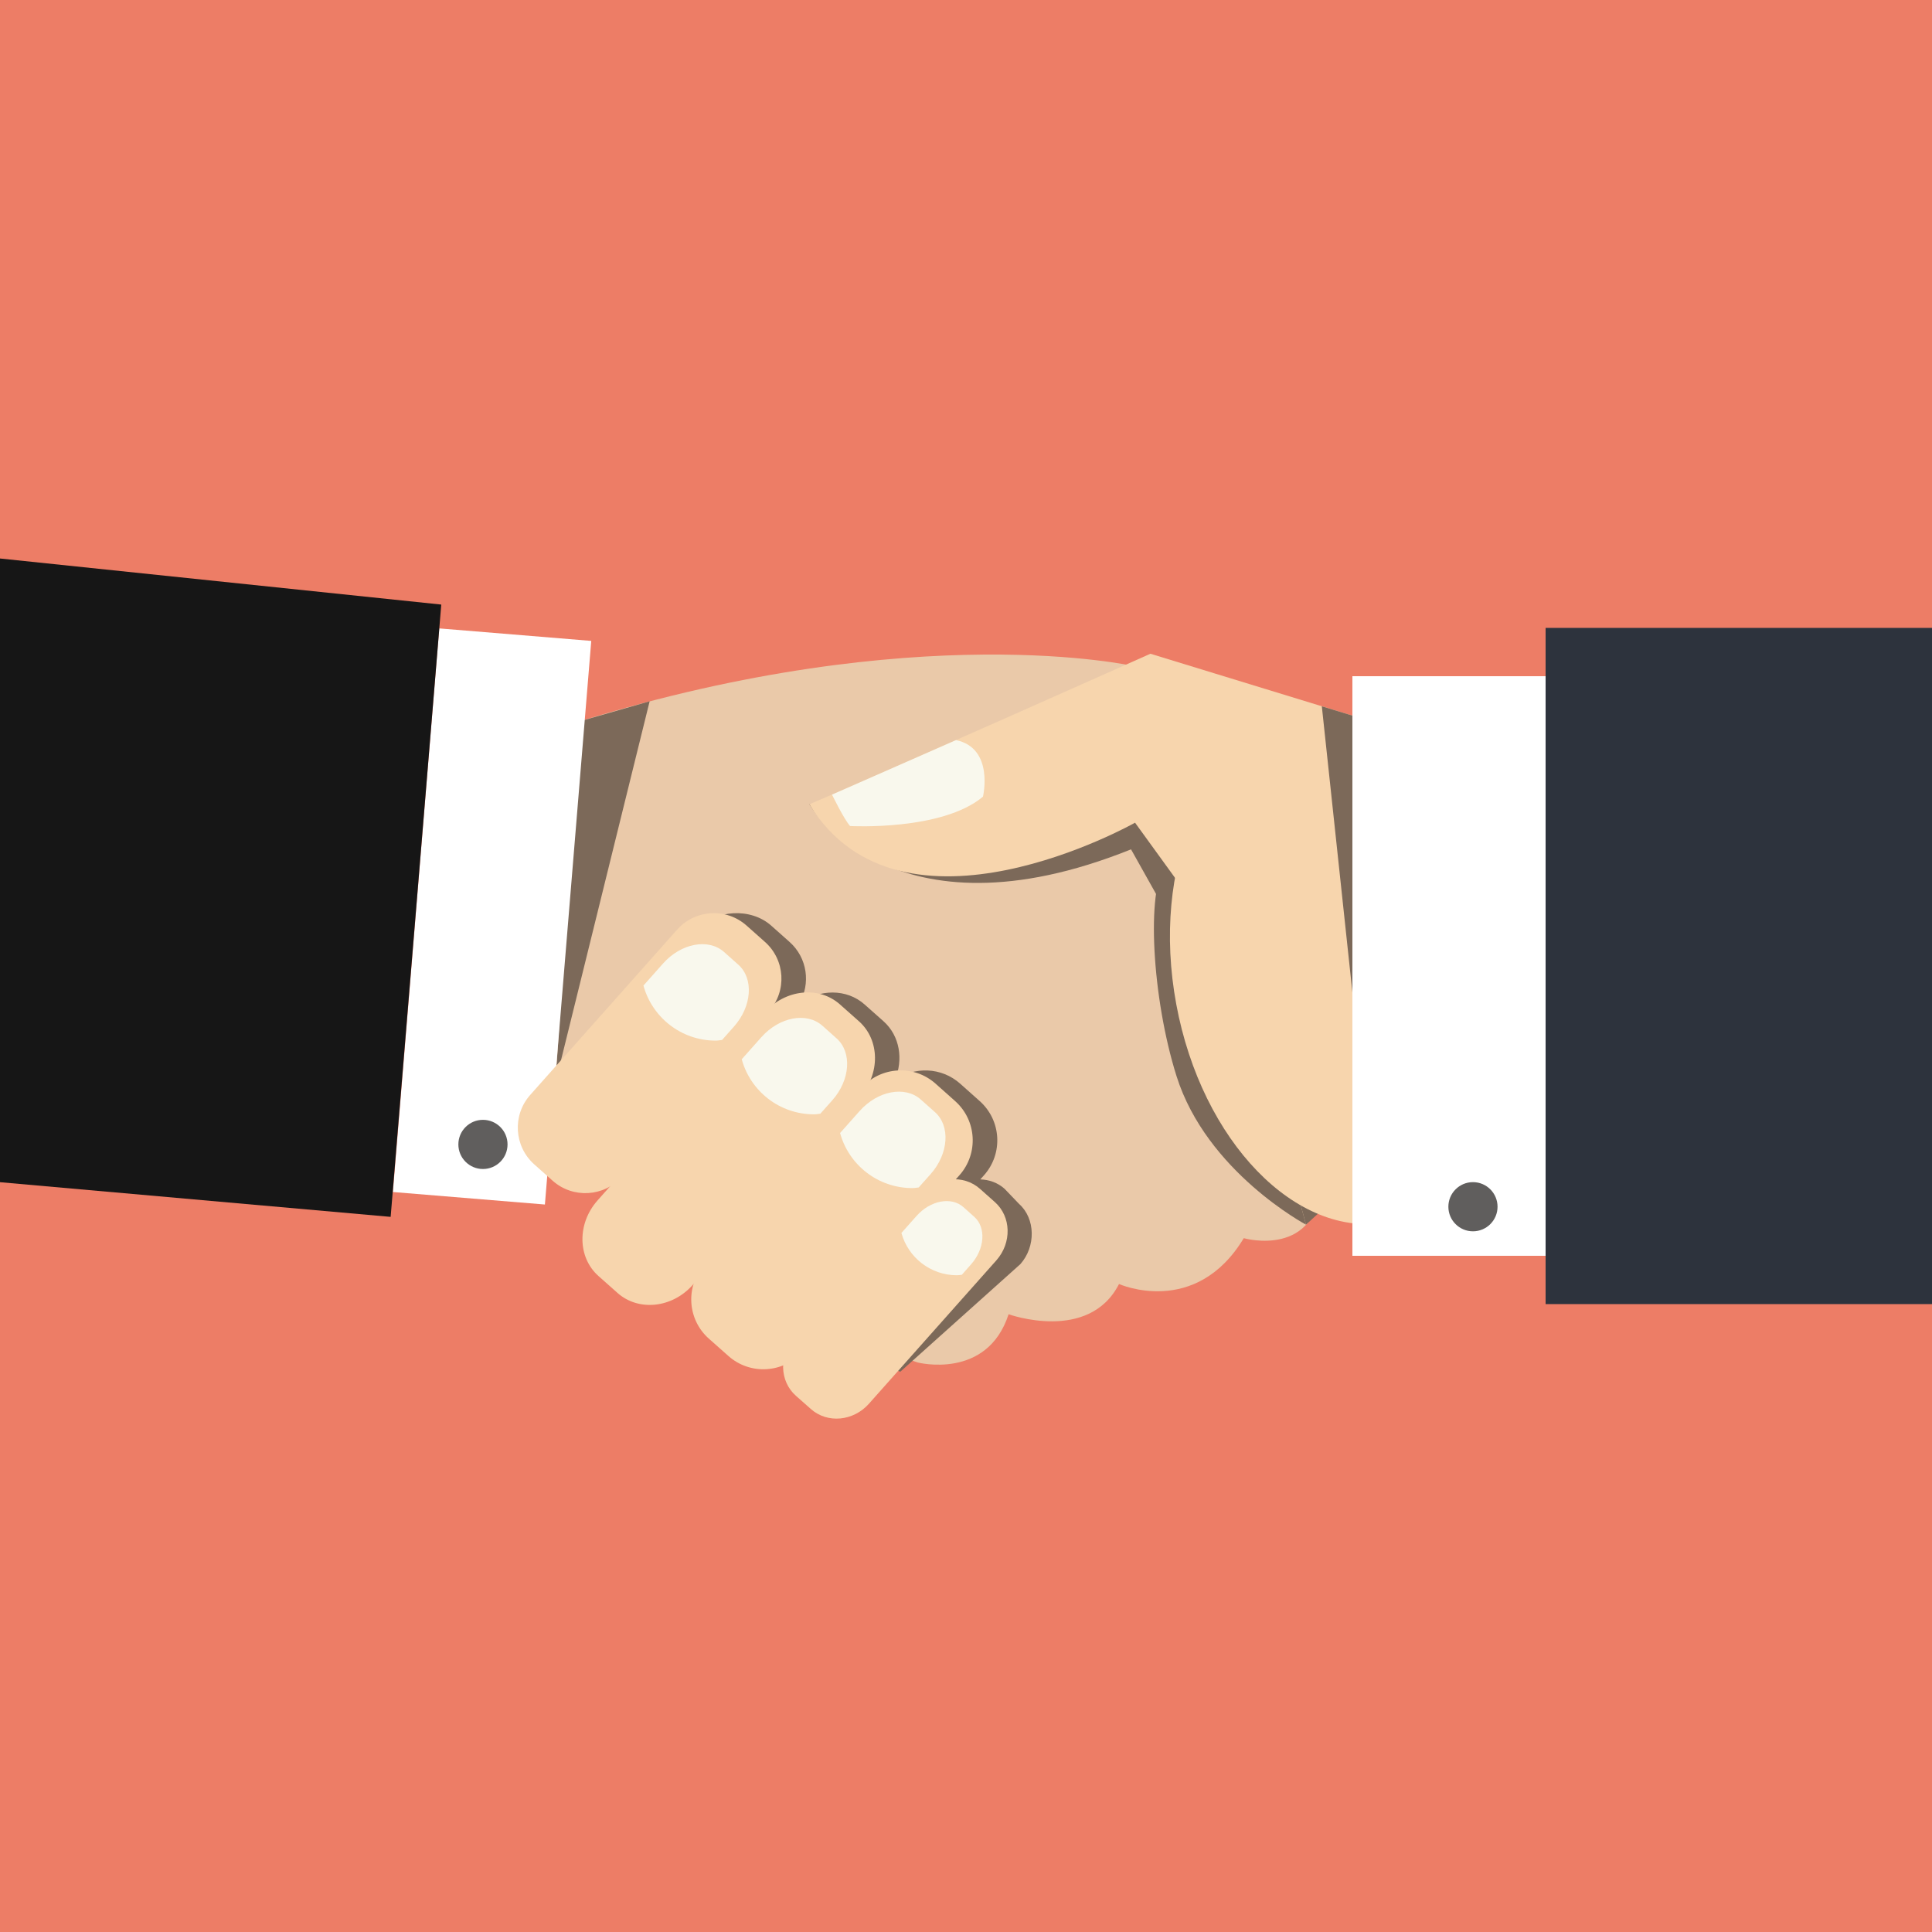 <?xml version="1.0" encoding="utf-8"?>
<!-- Generator: Adobe Illustrator 16.0.4, SVG Export Plug-In . SVG Version: 6.00 Build 0)  -->
<!DOCTYPE svg PUBLIC "-//W3C//DTD SVG 1.1//EN" "http://www.w3.org/Graphics/SVG/1.1/DTD/svg11.dtd">
<svg version="1.1" id="Calque_1" xmlns="http://www.w3.org/2000/svg" xmlns:xlink="http://www.w3.org/1999/xlink" x="0px" y="0px"
	 width="40px" height="40px" viewBox="0 0 40 40" enable-background="new 0 0 40 40" xml:space="preserve">
<rect fill="#ED7D66" width="40" height="40"/>
<path fill="#EAC9A9" d="M23.479,13.792c0,0-4.479-1.02-11.479,1.143l-0.579,8.25l1.304,1.019c0.532,1.753,2.656,2.816,2.717,2.816
	c0.094,0,3.559,1.189,3.559,1.189s1.436,0.369,1.881-0.999c0,0,1.661,0.599,2.286-0.626c0,0,1.583,0.708,2.583-0.949
	c0,0,1.545,0.443,1.617-1.221L23.479,13.792z"/>
<path fill="#7C6959" d="M20.798,24.612c-0.143-0.127-0.32-0.188-0.502-0.194l0.078-0.087c0.398-0.449,0.358-1.136-0.091-1.535
	l-0.405-0.361c-0.387-0.343-0.947-0.358-1.352-0.071c0.182-0.428,0.104-0.918-0.233-1.219l-0.394-0.35
	c-0.372-0.33-0.934-0.321-1.354-0.015c0.244-0.411,0.172-0.95-0.199-1.279l-0.38-0.338c-0.42-0.373-1.152-0.336-1.525,0.084
	L12,21.893v0.675l2.072,0.322c0.532,1.753,1.309,4.208,1.369,4.208c0.094,0,2.714,1.109,3.199,1.302l2.485-2.227
	c0.324-0.364,0.314-0.944-0.026-1.247L20.798,24.612z"/>
<path fill="#7C6959" d="M16.757,16.652c0,0,1.699,2.926,6.66,0.933l2.365,4.219L29,23.782l-4.287-8.042L16.757,16.652z"/>
<path fill="#7C6959" d="M27.039,25.355c0,0-2.055-1.092-2.68-3.074c-0.509-1.614-0.631-3.857-0.229-4.377l1.061,0.564L27.039,25.355
	z"/>
<polygon fill="#7C6959" points="27.367,24.598 27.279,25.136 27.039,25.355 26.729,24.203 "/>
<path fill="#F7D5AD" d="M16.757,16.652c1.358-0.573,7.061-3.117,7.061-3.117l5.088,1.559l-0.381,8.873l-5.025-6.934
	C23.499,17.033,18.665,19.769,16.757,16.652z"/>
<ellipse transform="matrix(0.983 -0.182 0.182 0.983 -3.205 5.39)" fill="#F7D5AD" cx="27.785" cy="20.167" rx="3.484" ry="5.237"/>
<path fill="#F7D5AD" d="M20.597,24.887c0.341,0.303,0.354,0.844,0.031,1.208l-2.637,2.967c-0.323,0.364-0.862,0.414-1.203,0.11
	l-0.31-0.274c-0.341-0.303-0.354-0.844-0.03-1.208l2.637-2.966c0.324-0.364,0.862-0.414,1.204-0.111L20.597,24.887z"/>
<path fill="#F7D5AD" d="M17.784,21.145c0.435,0.387,0.443,1.088,0.019,1.565l-3.462,3.894c-0.424,0.478-1.12,0.552-1.556,0.165
	l-0.394-0.35c-0.436-0.388-0.443-1.088-0.02-1.565l3.462-3.894c0.425-0.478,1.121-0.552,1.557-0.165L17.784,21.145z"/>
<path fill="#F7D5AD" d="M19.774,22.796c0.449,0.399,0.489,1.086,0.091,1.535l-3.249,3.654c-0.398,0.448-1.086,0.488-1.534,0.09
	l-0.406-0.36c-0.449-0.399-0.488-1.086-0.09-1.535l3.249-3.654c0.398-0.448,1.085-0.489,1.534-0.091L19.774,22.796z"/>
<rect x="28" y="14" fill="#FFFFFF" width="4" height="12"/>
<circle fill="#605E5D" cx="30.496" cy="24.984" r="0.509"/>
<rect x="32" y="13" fill="#2D333D" width="8" height="14"/>
<path fill="#F9F8ED" d="M17.6,17.102c0,0,1.903,0.106,2.751-0.608c0,0,0.239-1.002-0.557-1.171l-2.568,1.129
	C17.226,16.451,17.474,16.963,17.6,17.102z"/>
<path fill="#F9F8ED" d="M17.026,21.236c-0.324-0.288-0.89-0.182-1.263,0.238l-0.406,0.457c0.178,0.655,0.777,1.14,1.497,1.14
	c0.045,0,0.087-0.009,0.13-0.013l0.247-0.277c0.374-0.421,0.413-0.995,0.089-1.283L17.026,21.236z"/>
<path fill="#F9F8ED" d="M19.062,22.763c-0.323-0.287-0.889-0.182-1.263,0.238l-0.406,0.457c0.178,0.655,0.778,1.14,1.497,1.14
	c0.045,0,0.087-0.009,0.131-0.013l0.247-0.277c0.373-0.421,0.412-0.995,0.089-1.283L19.062,22.763z"/>
<path fill="#F9F8ED" d="M19.946,24.992c-0.249-0.222-0.685-0.14-0.971,0.184l-0.312,0.351c0.137,0.503,0.598,0.876,1.151,0.876
	c0.033,0,0.065-0.008,0.1-0.01l0.189-0.214c0.287-0.323,0.317-0.765,0.068-0.986L19.946,24.992z"/>
<polygon fill="#7C6959" points="13.45,14.52 11.5,22.417 12,14.935 "/>
<polygon fill="#7C6959" points="27.367,14.623 28,14.816 28,20.547 "/>
<rect x="4.333" y="17.407" transform="matrix(0.082 -0.997 0.997 0.082 -9.575 27.572)" fill="#FFFFFF" width="11.704" height="3.156"/>
<circle fill="#605E5D" cx="9.999" cy="23.694" r="0.509"/>
<polygon fill="#161616" points="0,11.563 0,24.476 8.088,25.194 9.136,12.517 "/>
<path fill="#F7D5AD" d="M15.837,19.501c0.421,0.373,0.458,1.017,0.085,1.437l-3.043,3.423c-0.373,0.42-1.017,0.458-1.437,0.085
	l-0.38-0.338c-0.42-0.374-0.458-1.018-0.085-1.438l3.043-3.423c0.373-0.42,1.017-0.457,1.437-0.084L15.837,19.501z"/>
<path fill="#F9F8ED" d="M14.991,19.71c-0.324-0.288-0.89-0.182-1.263,0.238l-0.406,0.457c0.178,0.654,0.777,1.14,1.497,1.14
	c0.045,0,0.087-0.01,0.13-0.013l0.247-0.278c0.373-0.42,0.413-0.994,0.089-1.282L14.991,19.71z"/>
</svg>
